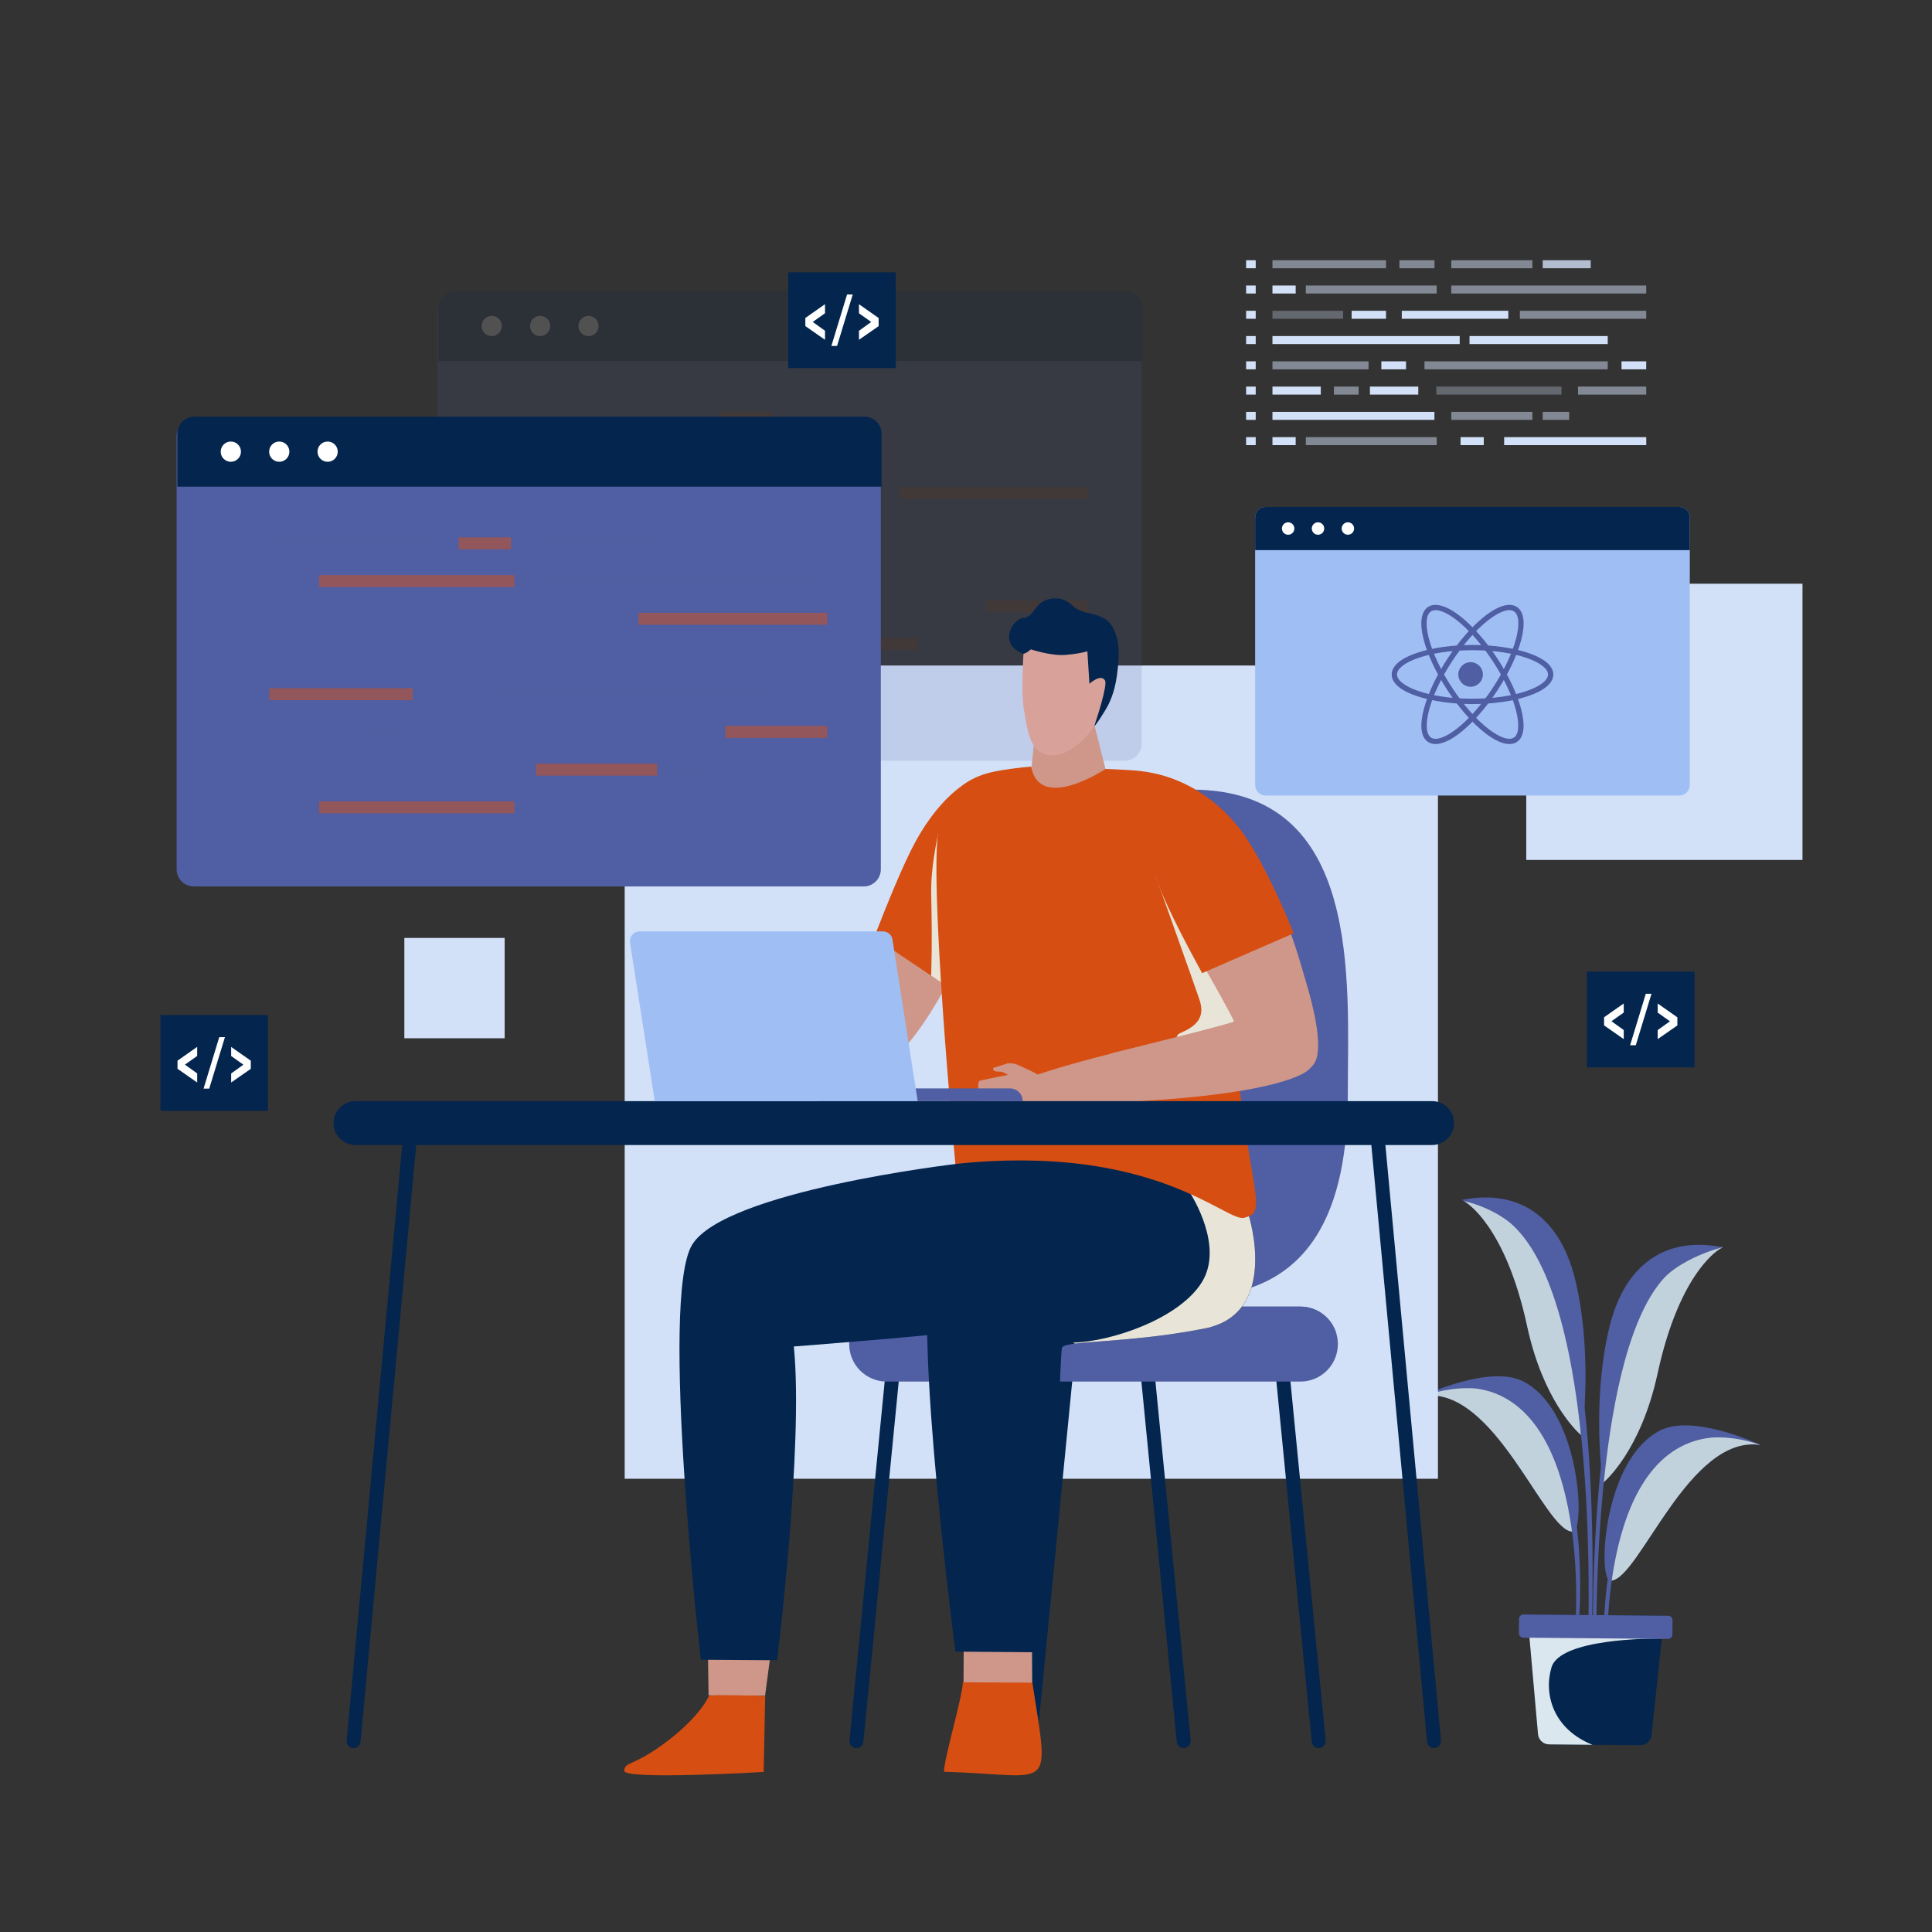 <svg xmlns="http://www.w3.org/2000/svg" enable-background="new 0 0 500 500" viewBox="0 0 500 500"><rect x="0" y="0" width="500" height="500" fill="#333333" stroke="none"/><path fill="#505ea3" d="M407.82,395.69c-0.2,0.41-0.44,0.64-0.69,0.66c-0.08,0-0.14,0.02-0.23,0.02
							c-7.21-0.16-19.89-37.29-38.16-35.16c-0.2,0.02-0.39,0.05-0.59,0.06c0,0,17.37-8.27,26.13-3.74
							C407.86,364.57,409.98,391.18,407.82,395.69z"/><path fill="#c2d2dc" d="M407.82,395.69c-0.2,0.41-0.44,0.64-0.69,0.66c-0.08,0-0.14,0.02-0.23,0.02
						c-7.21-0.16-19.89-37.29-38.16-35.16c0,0,20.15-7.99,29.63,8.36C404.38,379.95,406.82,389.85,407.82,395.69z"/><path fill="#505ea3" d="M408.25,418.8c-0.01,0-0.02,0-0.03,0c-0.24-0.01-0.43-0.23-0.41-0.47c0.04-0.58,3.21-55.02-25.89-59.02
								c-0.24-0.03-0.03-1.24,0-1.48c0.03-0.24,1.14,0,1.39,0.04c29.92,4.11,25.42,59.92,25.38,60.51
								C408.68,418.62,408.48,418.8,408.25,418.8z"/><path fill="#505ea3" d="M455.62,373.96c0,0-0.02,0-0.06-0.02c-18.46-2.8-31.29,34.62-38.56,35.1c-0.13,0.02-0.23,0.02-0.33,0
							c-0.14-0.02-0.27-0.08-0.38-0.2c-2.63-2.66-0.92-31.27,13.26-38.6C438.05,365.85,454.68,373.51,455.62,373.96z"/><path fill="#c2d2dc" d="M455.56,373.95c-18.46-2.8-31.29,34.62-38.56,35.1c-0.13,0.02-0.23,0.02-0.33,0
						c-0.14-0.02-0.27-0.08-0.38-0.2c1.25-6.47,3.54-19.64,11.18-29.02C437.76,367.21,454.35,373.52,455.56,373.95z"/><path fill="#505ea3" d="M415.56,431.5c-0.23,0-0.43-0.18-0.44-0.42c-0.04-0.59-3.47-55.85,26.45-59.97
								c0.26-0.04,0.84,0.04,0.87,0.28c0.03,0.24,0.02,0.69-0.22,0.73c-29.11,4-26.25,58.32-26.22,58.9
								c0.02,0.24-0.17,0.46-0.41,0.47C415.58,431.5,415.57,431.5,415.56,431.5z"/><path fill="#505ea3" d="M409.45,371.38v0.05c-0.02,0.13-0.03,0.17-0.03,0.17s-0.08-0.06-0.23-0.19
							c-1.49-1.31-9.91-9.44-13.96-28.24c-5.63-26-15.68-31.96-16.31-32.3c-0.02-0.02-0.03-0.02-0.03-0.02l-0.58-0.3
							c0.2-0.05,0.39-0.08,0.58-0.11c14.04-2.6,24.67,4.22,28.72,20.53C412.09,349.07,409.75,369.07,409.45,371.38z"/><path fill="#c2d2dc" d="M409.18,371.41c-1.49-1.31-9.91-9.44-13.96-28.24c-5.63-26-15.68-31.96-16.31-32.3
						c0.94,0.16,19.57,3.88,24.66,25.36C407.4,352.46,408.75,365.61,409.18,371.41z"/><path fill="#505ea3" d="M411.34,428.84L411.34,428.84c-0.25,0-0.44-0.2-0.44-0.44l0.01-0.32c0.33-10.78,3.06-98.36-22.84-113.59
								c-0.21-0.12,0.75-1.19,0.98-1.11c26.22,9.53,23.29,97.04,22.75,114.72l-0.01,0.29C411.78,428.64,411.59,428.84,411.34,428.84
								z"/><path fill="#505ea3" d="M445.89,322.81l-0.13,0.06l-0.48,0.23c0,0-10.49,5.47-16.31,32.33c-4.36,20.15-13.74,28.05-14.2,28.39
							c-0.02-0.06-0.05-0.28-0.08-0.64c0,0,0,0,0-0.02c-0.45-3.75-2.39-22.7,1.88-39.95c4.1-16.49,14.95-23.28,29.22-20.42H445.89z"/><path fill="#c2d2dc" d="M445.8,322.81c0,0,0,0.02-0.03,0.06l-0.48,0.23c0,0-10.49,5.47-16.31,32.33
						c-4.36,20.15-13.74,28.05-14.2,28.39c-0.02-0.06-0.05-0.28-0.08-0.64c0,0,0,0,0-0.02c2.94-26.21,7.6-39.2,11.8-47.25
						C431.71,325.98,445.8,322.81,445.8,322.81z"/><path fill="#505ea3" d="M412.65,429.88c-0.24,0-0.44-0.2-0.44-0.44c-0.18-28.89,1.19-94.03,22.99-103.61
								c0.23-0.1,1.19-1.31,1.28-1.09c0.1,0.23,0.16,1.63-0.07,1.73c-21.32,9.37-23.5,74.24-23.32,102.96
								C413.1,429.68,412.9,429.88,412.65,429.88C412.65,429.88,412.65,429.88,412.65,429.88z"/><path fill="#03254e" d="M395.29,417.84l0.27,3.17l2.46,27.75c0.12,1.51,1.37,2.68,2.89,2.69l23.57,0.21
					c1.53,0.01,2.79-1.13,2.94-2.64l2.65-24.96l0-0.05l0.62-5.86L395.29,417.84z"/><path fill="#dbe7ee" d="M395.57,421.01l2.46,27.75c0.12,1.51,1.37,2.68,2.89,2.69l11.22,0.1c-10.19-4.06-12.68-13.11-10.61-20.05
					c2.25-7.51,26.02-7.47,28.55-7.45c0.13,0,0.22,0,0.22,0l-0.22-0.05l-22.54-4.74L395.57,421.01z"/><path fill="#505ea3" d="M394.24,423.83l37.41,0.33c0.64,0.01,1.16-0.51,1.17-1.15l0.03-3.69c0.01-0.64-0.51-1.16-1.15-1.17
						l-37.41-0.33c-0.64-0.01-1.16,0.51-1.17,1.15l-0.03,3.69C393.09,423.3,393.6,423.83,394.24,423.83z"/><rect width="210.47" height="210.47" x="161.68" y="172.23" fill="#d2e1f7" transform="rotate(180 266.91 277.467)"/><g opacity=".15"><path fill="#505ea3" d="M117.66,196.88h173.39c2.44,0,4.43-1.98,4.43-4.43V80.32c0-2.44-1.98-4.43-4.43-4.43H117.66
						c-2.44,0-4.43,1.98-4.43,4.43v112.14C113.23,194.9,115.22,196.88,117.66,196.88z"/><path fill="#03254e" d="M113.43,93.42h182.24V79.74c0-2.44-1.98-4.43-4.43-4.43H117.85c-2.44,0-4.43,1.98-4.43,4.43V93.42z"/><circle cx="152.31" cy="84.37" r="2.62" fill="#fff"/><circle cx="139.79" cy="84.37" r="2.62" fill="#fff"/><circle cx="127.26" cy="84.37" r="2.62" fill="#fff"/><rect width="43.87" height="3.1" x="137.19" y="106.54" fill="#505ea3" opacity=".5"/><rect width="13.54" height="3.1" x="186.23" y="106.54" fill="#d64e12" opacity=".5"/><rect width="3.71" height="3.1" x="127.01" y="106.54" fill="#505ea3"/><rect width="18.55" height="3.1" x="241.58" y="106.54" fill="#505ea3" opacity=".8"/><rect width="31.33" height="3.1" x="206.26" y="106.54" fill="#505ea3" opacity=".5"/><polygon fill="#505ea3" points="188.9 165.11 186.23 165.11 137.19 165.11 137.19 168.21 186.23 168.21 188.9 168.21 199.76 168.21 199.76 165.11"/><rect width="3.71" height="3.1" x="127.01" y="165.11" fill="#505ea3"/><rect width="10.23" height="3.1" x="241.58" y="165.11" fill="#505ea3" opacity=".5"/><rect width="31.33" height="3.1" x="206.26" y="165.11" fill="#d64e12" opacity=".5"/><rect width="8.97" height="3.1" x="137.19" y="116.3" fill="#505ea3"/><rect width="50.56" height="3.1" x="150.08" y="116.3" fill="#d64e12" opacity=".5"/><rect width="3.71" height="3.1" x="127.01" y="116.3" fill="#505ea3"/><rect width="75.31" height="3.1" x="206.26" y="116.3" fill="#505ea3" opacity=".5"/><rect width="8.97" height="3.1" x="137.19" y="174.87" fill="#505ea3"/><rect width="8.97" height="3.1" x="209.84" y="174.87" fill="#505ea3"/><rect width="50.56" height="3.1" x="150.08" y="174.87" fill="#d64e12" opacity=".5"/><rect width="3.71" height="3.1" x="127.01" y="174.87" fill="#505ea3"/><rect width="54.89" height="3.1" x="226.68" y="174.87" fill="#505ea3"/><g><rect width="27.29" height="3.1" x="137.19" y="126.06" fill="#505ea3" opacity=".3"/><rect width="13.29" height="3.1" x="167.78" y="126.06" fill="#505ea3"/><rect width="3.71" height="3.1" x="127.01" y="126.06" fill="#505ea3"/><rect width="41.15" height="3.1" x="187.14" y="126.06" fill="#505ea3"/><rect width="48.81" height="3.1" x="232.76" y="126.06" fill="#d64e12" opacity=".5"/></g><g><rect width="72.33" height="3.1" x="137.19" y="135.83" fill="#505ea3"/><rect width="3.71" height="3.1" x="127.01" y="135.83" fill="#505ea3"/><rect width="53.39" height="3.1" x="213.31" y="135.83" fill="#505ea3"/></g><g><rect width="37.13" height="3.1" x="137.19" y="145.59" fill="#d64e12" opacity=".5"/><rect width="3.71" height="3.1" x="127.01" y="145.59" fill="#505ea3"/><rect width="70.78" height="3.1" x="195.92" y="145.59" fill="#505ea3" opacity=".5"/><rect width="9.54" height="3.1" x="272.03" y="145.59" fill="#505ea3"/><rect width="9.54" height="3.1" x="179.25" y="145.59" fill="#505ea3"/></g><g><rect width="18.67" height="3.1" x="137.19" y="155.35" fill="#505ea3"/><rect width="18.67" height="3.1" x="174.84" y="155.35" fill="#505ea3"/><rect width="3.71" height="3.1" x="127.01" y="155.35" fill="#505ea3"/><rect width="48.37" height="3.1" x="200.47" y="155.35" fill="#505ea3" opacity=".3"/><rect width="26.36" height="3.1" x="255.21" y="155.35" fill="#d64e12" opacity=".5"/><rect width="9.54" height="3.1" x="160.93" y="155.35" fill="#505ea3" opacity=".5"/></g></g><rect width="25.96" height="25.96" x="104.65" y="242.74" fill="#d2e1f7" transform="rotate(180 117.627 255.72)"/><rect width="71.49" height="71.49" x="394.99" y="151.07" fill="#d2e1f7" transform="rotate(180 430.736 186.813)"/><path fill="#ce9789" d="M266.86,199.33c0,0,5.69,11.57,6.07,11.31c0.4-0.25,13.22-11.44,13.22-11.44l-4.26-16.84l-3.8,0l-9.75,3.1
				L266.86,199.33z"/><path fill="#ce9789" d="M250.81,204.43c-13.78,0.55-38.33,71.2-28.74,72.56C235,285.96,273.11,208,250.81,204.43z"/><path fill="#03254e" d="M341.45,452.39L341.45,452.39c1-0.09,1.73-0.98,1.63-1.98l-10.19-103.83c-0.1-0.99-0.98-1.71-1.97-1.62l0,0
					c-1,0.09-1.73,0.98-1.63,1.98l10.19,103.83C339.58,451.75,340.46,452.48,341.45,452.39z"/><path fill="#03254e" d="M306.51,452.39L306.51,452.39c1-0.09,1.73-0.98,1.63-1.98l-10.19-103.83c-0.1-0.99-0.98-1.71-1.97-1.62l0,0
					c-1,0.09-1.73,0.98-1.63,1.98l10.19,103.83C304.64,451.75,305.52,452.48,306.51,452.39z"/><path fill="#03254e" d="M221.47,452.39L221.47,452.39c-1-0.09-1.73-0.98-1.63-1.98l10.19-103.83c0.1-0.99,0.98-1.71,1.97-1.62h0
					c1,0.09,1.73,0.98,1.63,1.98l-10.19,103.83C223.34,451.75,222.46,452.48,221.47,452.39z"/><path fill="#03254e" d="M266.37,452.39L266.37,452.39c-1-0.09-1.73-0.98-1.63-1.98l10.19-103.83c0.1-0.99,0.98-1.71,1.97-1.62l0,0
					c1,0.09,1.73,0.98,1.63,1.98l-10.19,103.83C268.24,451.75,267.36,452.48,266.37,452.39z"/><path fill="#505ea3" d="M219.77,347.84c0,5.36,4.35,9.71,9.71,9.71h107.05c2.67,0,5.11-1.08,6.87-2.84
						c1.75-1.76,2.84-4.2,2.84-6.87c0-0.9-0.12-1.78-0.37-2.6c-1.12-4.09-4.88-7.09-9.34-7.09H229.48c-2.67,0-5.11,1.08-6.87,2.84
						c-1.17,1.17-2.03,2.62-2.47,4.25C219.89,346.06,219.77,346.94,219.77,347.84z"/><path fill="#505ea3" d="M220.14,345.24c1.12,4.09,4.88,7.09,9.34,7.09h107.05c2.67,0,5.11-1.08,6.87-2.84
						c1.17-1.17,2.03-2.62,2.47-4.25c-1.12-4.09-4.88-7.09-9.34-7.09H229.48c-2.67,0-5.11,1.08-6.87,2.84
						C221.44,342.15,220.58,343.6,220.14,345.24z"/><path fill="#505ea3" d="M348.81,283.04c0,29.01-8.77,52.52-40.39,52.52c-30.07,0-40.39-23.51-40.39-52.52s-2.53-78.68,40.39-78.68
						C352.74,204.36,348.81,254.04,348.81,283.04z"/><path fill="#505ea3" d="M342.81,283.04c0,29.01-8.77,52.52-40.39,52.52c-30.07,0-40.39-23.51-40.39-52.52s-2.53-78.68,40.39-78.68
						C346.74,204.36,342.81,254.04,342.81,283.04z"/><path fill="#ce9789" d="M281.74,316.4c3.88,16.87-13.88,12.68-28.41,13.11c-23.04-0.13-66.17,10.58-71.49,2.7
				c-13.08-21.32,87.23-35.47,92.67-30.03C277.01,304.75,279.7,310.93,281.74,316.4z"/><path fill="#ce9789" d="M183.78,322.61c16.9-11.91,14.84,87.38,10.16,109.95c-4.68,22.57-9.3-11.67-12.29-47.82
					C178.67,348.59,177.13,327.29,183.78,322.61z"/><polygon fill="#ce9789" points="199.55 427.15 198 438.86 183.38 438.76 183.19 426.76"/><path fill="#d64e12" d="M183.44,438.96c0,0-2.05,5.03-10.74,11.65c-8.69,6.62-10.97,5.19-11.17,7.65
					c-0.2,2.47,36.11,0.32,36.11,0.32l0.39-19.67C198.02,438.91,183.44,438.43,183.44,438.96z"/><path fill="#03254e" d="M181.37,429.54l19.74,0.13c0,0,6.91-55.65,4.33-81.2c0,0,31.67-2.39,55.98-5.09
				c2.4-0.26,4.72-0.53,6.94-0.81c2.92-0.36,5.66-0.71,8.12-1.07c23.23-3.36,35.81-4.13,30.78-31.74c0,0-7.42-3.72-15.63-7.8
				c-0.9-0.45-1.82-0.9-2.74-1.37h-0.01c-8.93-4.46-17.89-8.9-18.52-9.16c-1.29-0.51-23.09,9.82-23.09,9.82s-59.63,6.96-68.14,20.89
				C170.61,336.08,181.37,429.54,181.37,429.54z"/><polygon fill="#ce9789" points="249.42 424.45 249.36 435.54 267.13 435.67 267.09 425.89"/><path fill="#d64e12" d="M249.19,435.38c-0.23,4.38-4.8,19.36-4.9,23.16c28.25,0.72,27.45,6.4,22.89-23.07L249.19,435.38z"/><path fill="#03254e" d="M247.26,427.44l21.73,0.17c5.16-36.39,5.11-77.07,5.89-78.88c0.19-0.45,1.36-0.74,3.32-0.99h0.01
				c5.9-0.73,18.87-1.01,33.56-3.92c19.62-3.87,11.37-29.41,11.37-29.41l-15.21-5.76l-13.39-8.02c0,0-49.61,11.97-53.47,26.94
				C236.49,345.27,247.26,427.44,247.26,427.44z"/><path fill="#e8e4d8" d="M277.7,347.46l0.49,0.27h0.01c5.9-0.73,18.87-1.01,33.56-3.92c19.62-3.87,11.37-29.41,11.37-29.41
				l-15.21-5.76c0.75,1.15,8.79,14,3.15,23.14C305.19,341.37,287.38,347.27,277.7,347.46z"/><path fill="#d64e12" d="M251.91,201.63l-0.12,17.36l-0.26,34.25c0,0-0.27,0.44-0.75,1.23c-0.12,0.19-0.25,0.41-0.4,0.64
				c-0.44,0.7-0.99,1.59-1.62,2.63l-7.76-5.22l-14.77-9.94c3.78-9.75,7.69-19.17,10.46-24.31
				C244.04,204.59,251.91,201.63,251.91,201.63z"/><path fill="#e8e4d8" d="M251.78,218.99l-0.26,34.25c0,0-0.27,0.44-0.75,1.23c-0.12,0.19-0.25,0.4-0.4,0.64
				c-0.44,0.7-0.99,1.59-1.62,2.63l-7.76-5.22c0.27-9.65,0.12-13.94,0-21.44c-0.14-7.94,2.45-18.22,2.45-18.22
				S247.64,215.93,251.78,218.99z"/><path fill="#d64e12" d="M266.86,198.39c-2.6,0.18-7.42,0.84-9.57,1.3c-7.12,1.53-11.79,5.07-14.17,13.79
				c-3.1,11.36,4.13,87.75,4.13,87.75c51.49-5.42,70.07,15.1,74.71,13.94c4.65-1.16,3.48-3.1,0.39-22.07
				c-3.1-18.97-6.74-70.34-9.29-81.3c-2.3-9.9-13.79-12.07-20.46-12.48c-2.86-0.18-6.45-0.32-6.45-0.32S269.06,210.36,266.86,198.39
				z"/><path fill="#e8e4d8" d="M298.94,226.33c0,0,10.31,28.88,11.47,32.36c1.16,3.48,0.52,6.32-4.65,8.52s8.13,6.19,8.39,5.42
				s17.42-15.74,16.39-16.65C329.51,255.07,298.94,226.33,298.94,226.33z"/><path fill="#ce9789" d="M303.53,207.3c-9.19,10.29,24.51,77.06,32.16,71.11C351.12,275.36,321.61,193.76,303.53,207.3z"/><path fill="#ce9789" d="M333.62,241.4c0,0,11.1,27.87,6.32,34.07c-4.77,6.19-50.58,10.07-50.58,10.07l-1.94-12.9
				c0,0,31.81-7.81,31.91-8.29c0.1-0.48-7.74-14.23-7.74-14.23L333.62,241.4z"/><path fill="#d8a29a" d="M265.07,166.42l11.46-4.92l9.34,7.93c0,0-0.02,2.51-0.22,5.71c0.86,0.67,1.79,1.48,1.77,1.76
				c-0.04,0.48-2.71,7.79-3.02,7.89c-1.39,5.54-7.84,10.79-11.99,10.72c-6.03-0.09-6.49-6.66-7.41-11.82
				C264.06,178.54,265.07,166.42,265.07,166.42z"/><path fill="#03254e" d="M286.76,182.54c1.36-2.72,2.31-5.76,2.72-11.84c0.27-3.99-0.59-8.81-3.66-10.6
				c-3.07-1.79-5.88-1.13-8.11-3.26c-2.23-2.12-4.7-2.46-7.28-1.44s-3.13,4.5-5.63,4.56c-2.5,0.06-6.7,6.39-0.17,9.18
				c0.67,0.29,2.17-1.09,2.17-1.09s5.17,1.75,8.94,1.44c3.77-0.31,5.67-0.94,5.67-0.94l0.53,8.41c0,0,3-2.75,4.05-0.82
				c0.64,1.18-2,9.42-2.7,11.49C282.83,188.97,286.06,183.93,286.76,182.54z"/><path fill="#ce9789" d="M340.89,272.32c-0.03,2.2-1.39,4.2-3.3,5.3c-14.94,8.6-81.06,9.68-79.2,5.04
						C258.29,279.1,341.11,255.74,340.89,272.32z"/><path fill="#ce9789" d="M267.89,278.65l0.68-0.58l-1.81-0.94l-0.01,0l-3.21-1.48c-0.83-0.37-1.72-0.55-2.63-0.49l-3.82,1.2
						c0,0-0.58,1.09,1.69,0.98c0.59-0.03,1.42,0.43,2.08,0.85l-2.22,0.41l-4.96,1.04c-1.37,0.35,0.08,6.72,2.72,7.12l1.39,0.3
						c1.96,0.12,3.45,0.58,5.3-0.08l4.88-2.21L267.89,278.65z"/><path fill="#d64e12" d="M311.11,251.85c0,0,0,0,0-0.01c-4.7-8.57-10.61-19.92-12.17-25.5c0,0-10.32-21.22-2.65-24.72
				c1.03-0.47,3.19-1.22,4.25-0.96c7.86,1.91,16.06,7.58,21.58,15.58c3.69,5.32,8.6,15.07,12.67,25.27c0,0,0.01,0.01,0.01,0.03
				L311.11,251.85z"/><path fill="#03254e" d="M371.29,452.39L371.29,452.39c0.99-0.09,1.72-0.97,1.63-1.97l-14.44-154.69c-0.09-0.99-0.97-1.72-1.97-1.63
				l0,0c-0.99,0.09-1.72,0.97-1.63,1.97l14.44,154.69C369.41,451.75,370.29,452.48,371.29,452.39z"/><path fill="#03254e" d="M91.34,452.39L91.34,452.39c-0.99-0.09-1.72-0.97-1.63-1.97l14.44-154.69c0.09-0.99,0.97-1.72,1.97-1.63h0
					c0.99,0.09,1.72,0.97,1.63,1.97L93.3,450.76C93.21,451.75,92.33,452.48,91.34,452.39z"/><path fill="#03254e" d="M92,296.33h278.62c3.14,0,5.68-2.54,5.68-5.68l0,0c0-3.14-2.54-5.68-5.68-5.68H92
				c-3.14,0-5.68,2.54-5.68,5.68l0,0C86.32,293.79,88.87,296.33,92,296.33z"/><g><path fill="#505ea3" d="M264.68,284.98h-53.04v-3.3h49.73C263.2,281.67,264.68,283.15,264.68,284.98L264.68,284.98z"/><path fill="#9fbff4" d="M169.45,284.98h68.05l-6.53-41.83c-0.19-1.21-1.23-2.11-2.46-2.11H165.5c-1.53,0-2.7,1.36-2.46,2.87
					L169.45,284.98z"/></g><g><path fill="#505ea3" d="M50.14,229.41h173.39c2.44,0,4.43-1.98,4.43-4.43V112.85c0-2.44-1.98-4.43-4.43-4.43H50.14
						c-2.44,0-4.43,1.98-4.43,4.43v112.14C45.71,227.43,47.7,229.41,50.14,229.41z"/><path fill="#03254e" d="M45.91,125.95h182.24v-13.68c0-2.44-1.98-4.43-4.43-4.43H50.33c-2.44,0-4.43,1.98-4.43,4.43V125.95z"/><circle cx="84.79" cy="116.89" r="2.62" fill="#fff"/><circle cx="72.27" cy="116.89" r="2.62" fill="#fff"/><circle cx="59.74" cy="116.89" r="2.62" fill="#fff"/><rect width="43.87" height="3.1" x="69.67" y="139.07" fill="#505ea3" opacity=".5"/><rect width="13.54" height="3.1" x="118.71" y="139.07" fill="#d64e12" opacity=".5"/><rect width="3.71" height="3.1" x="59.49" y="139.07" fill="#505ea3"/><rect width="18.55" height="3.1" x="174.06" y="139.07" fill="#505ea3" opacity=".8"/><rect width="31.33" height="3.1" x="138.74" y="139.07" fill="#505ea3" opacity=".5"/><polygon fill="#505ea3" points="121.38 197.63 118.71 197.63 69.67 197.63 69.67 200.73 118.71 200.73 121.38 200.73 132.24 200.73 132.24 197.63"/><rect width="3.71" height="3.1" x="59.49" y="197.63" fill="#505ea3"/><rect width="10.23" height="3.1" x="174.06" y="197.63" fill="#505ea3" opacity=".5"/><rect width="31.33" height="3.1" x="138.74" y="197.63" fill="#d64e12" opacity=".5"/><rect width="8.97" height="3.1" x="69.67" y="148.83" fill="#505ea3"/><rect width="50.56" height="3.1" x="82.56" y="148.83" fill="#d64e12" opacity=".5"/><rect width="3.71" height="3.1" x="59.49" y="148.83" fill="#505ea3"/><rect width="75.31" height="3.1" x="138.74" y="148.83" fill="#505ea3" opacity=".5"/><rect width="8.97" height="3.1" x="69.67" y="207.39" fill="#505ea3"/><rect width="8.97" height="3.1" x="142.32" y="207.39" fill="#505ea3"/><rect width="50.56" height="3.1" x="82.56" y="207.39" fill="#d64e12" opacity=".5"/><rect width="3.71" height="3.1" x="59.49" y="207.39" fill="#505ea3"/><rect width="54.89" height="3.1" x="159.16" y="207.39" fill="#505ea3"/><g><rect width="27.29" height="3.1" x="69.67" y="158.59" fill="#505ea3" opacity=".3"/><rect width="13.29" height="3.1" x="100.26" y="158.59" fill="#505ea3"/><rect width="3.71" height="3.1" x="59.49" y="158.59" fill="#505ea3"/><rect width="41.15" height="3.1" x="119.62" y="158.59" fill="#505ea3"/><rect width="48.81" height="3.1" x="165.24" y="158.59" fill="#d64e12" opacity=".5"/></g><g><rect width="72.33" height="3.1" x="69.67" y="168.35" fill="#505ea3"/><rect width="3.71" height="3.1" x="59.49" y="168.35" fill="#505ea3"/><rect width="53.39" height="3.1" x="145.79" y="168.35" fill="#505ea3"/></g><g><rect width="37.13" height="3.1" x="69.67" y="178.11" fill="#d64e12" opacity=".5"/><rect width="3.71" height="3.1" x="59.49" y="178.11" fill="#505ea3"/><rect width="70.78" height="3.1" x="128.4" y="178.11" fill="#505ea3" opacity=".5"/><rect width="9.54" height="3.1" x="204.51" y="178.11" fill="#505ea3"/><rect width="9.54" height="3.1" x="111.73" y="178.11" fill="#505ea3"/></g><g><rect width="18.67" height="3.1" x="69.67" y="187.87" fill="#505ea3"/><rect width="18.67" height="3.1" x="107.32" y="187.87" fill="#505ea3"/><rect width="3.71" height="3.1" x="59.49" y="187.87" fill="#505ea3"/><rect width="48.37" height="3.1" x="132.95" y="187.87" fill="#505ea3" opacity=".3"/><rect width="26.36" height="3.1" x="187.69" y="187.87" fill="#d64e12" opacity=".5"/><rect width="9.54" height="3.1" x="93.41" y="187.87" fill="#505ea3" opacity=".5"/></g></g><g><path fill="#9fbff4" d="M327.56,205.88h107.03c1.51,0,2.73-1.22,2.73-2.73v-69.22c0-1.51-1.22-2.73-2.73-2.73H327.56
						c-1.51,0-2.73,1.22-2.73,2.73v69.22C324.83,204.65,326.05,205.88,327.56,205.88z"/><path fill="#03254e" d="M324.83,142.37h112.49v-8.45c0-1.51-1.22-2.73-2.73-2.73H327.56c-1.51,0-2.73,1.22-2.73,2.73V142.37z"/><circle cx="348.83" cy="136.78" r="1.61" fill="#fff"/><circle cx="341.1" cy="136.78" r="1.61" fill="#fff"/><circle cx="333.37" cy="136.78" r="1.61" fill="#fff"/><path fill="#505ea3" d="M390.64,192.56c-1.69,0-3.83-0.95-6.24-2.81c-3.26-2.51-6.71-6.42-9.72-10.99
							c-3.01-4.58-5.23-9.29-6.25-13.28c-1.08-4.22-0.67-7.2,1.15-8.4c1.82-1.2,4.72-0.39,8.17,2.27c3.26,2.51,6.71,6.42,9.72,10.99
							c5.65,8.59,9.1,19.04,5.1,21.68C392.02,192.38,391.37,192.56,390.64,192.56z M371.54,157.91c-0.47,0-0.88,0.11-1.21,0.32
							c-1.27,0.84-1.48,3.36-0.57,6.91c0.98,3.84,3.14,8.41,6.06,12.86c2.93,4.45,6.27,8.24,9.41,10.66
							c2.91,2.24,5.31,3.05,6.58,2.21c2.48-1.63,0.84-10.16-5.49-19.78c-2.93-4.45-6.27-8.24-9.41-10.66
							C374.76,158.78,372.88,157.91,371.54,157.91z"/><path fill="#505ea3" d="M371.51,192.56c-0.73,0-1.38-0.18-1.93-0.54c-4-2.63-0.55-13.09,5.1-21.68
							c3.01-4.58,6.46-8.48,9.72-10.99c3.45-2.66,6.35-3.47,8.17-2.27c1.82,1.2,2.23,4.18,1.15,8.4c-1.02,3.99-3.24,8.7-6.25,13.28
							c-3.01,4.58-6.46,8.48-9.72,10.99C375.34,191.61,373.2,192.56,371.51,192.56z M390.61,157.91c-1.34,0-3.22,0.87-5.37,2.53
							c-3.14,2.42-6.48,6.21-9.41,10.66c-6.33,9.62-7.97,18.14-5.49,19.78c1.27,0.84,3.67,0.03,6.58-2.21
							c3.14-2.42,6.48-6.21,9.41-10.66c2.93-4.45,5.08-9.02,6.06-12.86c0.91-3.56,0.7-6.08-0.57-6.91
							C391.49,158.01,391.08,157.91,390.61,157.91z"/><path fill="#505ea3" d="M381.08,182.21c-10.28,0-20.91-2.86-20.91-7.65s10.63-7.65,20.91-7.65c10.28,0,20.91,2.86,20.91,7.65
							S391.36,182.21,381.08,182.21z M381.08,168.27c-11.52,0-19.54,3.31-19.54,6.28s8.03,6.28,19.54,6.28s19.54-3.31,19.54-6.28
							S392.59,168.27,381.08,168.27z"/><circle cx="380.59" cy="174.55" r="3.18" fill="#505ea3"/></g><g><rect width="29.39" height="2.07" x="329.31" y="67.35" fill="#d2e1f7" opacity=".5"/><rect width="9.07" height="2.07" x="362.17" y="67.35" fill="#d2e1f7" opacity=".5"/><rect width="2.49" height="2.07" x="322.49" y="67.35" fill="#d2e1f7"/><rect width="12.43" height="2.07" x="399.25" y="67.35" fill="#d2e1f7" opacity=".8"/><rect width="20.99" height="2.07" x="375.59" y="67.35" fill="#d2e1f7" opacity=".5"/><polygon fill="#d2e1f7" points="363.96 106.59 362.17 106.59 329.31 106.59 329.31 108.66 362.17 108.66 363.96 108.66 371.23 108.66 371.23 106.59"/><rect width="2.49" height="2.07" x="322.49" y="106.59" fill="#d2e1f7"/><rect width="6.85" height="2.07" x="399.25" y="106.59" fill="#d2e1f7" opacity=".5"/><rect width="20.99" height="2.07" x="375.59" y="106.59" fill="#d2e1f7" opacity=".5"/><rect width="6.01" height="2.07" x="329.31" y="73.89" fill="#d2e1f7"/><rect width="33.87" height="2.07" x="337.95" y="73.89" fill="#d2e1f7" opacity=".5"/><rect width="2.49" height="2.07" x="322.49" y="73.89" fill="#d2e1f7"/><rect width="50.45" height="2.07" x="375.59" y="73.89" fill="#d2e1f7" opacity=".5"/><rect width="6.01" height="2.07" x="329.31" y="113.13" fill="#d2e1f7"/><rect width="6.01" height="2.07" x="377.99" y="113.13" fill="#d2e1f7"/><rect width="33.87" height="2.07" x="337.95" y="113.13" fill="#d2e1f7" opacity=".5"/><rect width="2.49" height="2.07" x="322.49" y="113.13" fill="#d2e1f7"/><rect width="36.78" height="2.07" x="389.27" y="113.13" fill="#d2e1f7"/><g><rect width="18.28" height="2.07" x="329.31" y="80.43" fill="#d2e1f7" opacity=".3"/><rect width="8.9" height="2.07" x="349.8" y="80.43" fill="#d2e1f7"/><rect width="2.49" height="2.07" x="322.49" y="80.43" fill="#d2e1f7"/><rect width="27.57" height="2.07" x="362.78" y="80.43" fill="#d2e1f7"/><rect width="32.7" height="2.07" x="393.34" y="80.43" fill="#d2e1f7" opacity=".5"/></g><g><rect width="48.46" height="2.07" x="329.31" y="86.97" fill="#d2e1f7"/><rect width="2.49" height="2.07" x="322.49" y="86.97" fill="#d2e1f7"/><rect width="35.77" height="2.07" x="380.31" y="86.97" fill="#d2e1f7"/></g><g><rect width="24.87" height="2.07" x="329.31" y="93.51" fill="#d2e1f7" opacity=".5"/><rect width="2.49" height="2.07" x="322.49" y="93.51" fill="#d2e1f7"/><rect width="47.42" height="2.07" x="368.66" y="93.51" fill="#d2e1f7" opacity=".5"/><rect width="6.39" height="2.07" x="419.65" y="93.51" fill="#d2e1f7"/><rect width="6.39" height="2.07" x="357.49" y="93.51" fill="#d2e1f7"/></g><g><rect width="12.51" height="2.07" x="329.31" y="100.05" fill="#d2e1f7"/><rect width="12.51" height="2.07" x="354.54" y="100.05" fill="#d2e1f7"/><rect width="2.49" height="2.07" x="322.49" y="100.05" fill="#d2e1f7"/><rect width="32.4" height="2.07" x="371.71" y="100.05" fill="#d2e1f7" opacity=".3"/><rect width="17.66" height="2.07" x="408.38" y="100.05" fill="#d2e1f7" opacity=".5"/><rect width="6.39" height="2.07" x="345.22" y="100.05" fill="#d2e1f7" opacity=".5"/></g></g><g><rect width="27.82" height="24.78" x="204" y="70.48" fill="#03254e"/><path fill="#fff" d="M213.51,87.94l-5.09-3.55v-2.1l5.09-3.57v2.35l-3.17,2.25l3.17,2.27V87.94z"/><path fill="#fff" d="M215.16,89.53l4.06-13.32h1.47l-4.06,13.32H215.16z"/><path fill="#fff" d="M222.3,87.94V85.6l3.17-2.27l-3.17-2.25v-2.35l5.09,3.57v2.1L222.3,87.94z"/></g><g><rect width="27.82" height="24.78" x="41.52" y="262.69" fill="#03254e"/><path fill="#fff" d="M51.03,280.15l-5.09-3.55v-2.1l5.09-3.57v2.35l-3.17,2.25l3.17,2.27V280.15z"/><path fill="#fff" d="M52.68,281.74l4.06-13.32h1.47l-4.06,13.32H52.68z"/><path fill="#fff" d="M59.82,280.15v-2.34l3.17-2.27l-3.17-2.25v-2.35l5.09,3.57v2.1L59.82,280.15z"/></g><g><rect width="27.82" height="24.78" x="410.7" y="251.46" fill="#03254e"/><path fill="#fff" d="M420.22,268.92l-5.09-3.55v-2.1l5.09-3.57v2.35l-3.17,2.25l3.17,2.27V268.92z"/><path fill="#fff" d="M421.87,270.51l4.06-13.32h1.47l-4.06,13.32H421.87z"/><path fill="#fff" d="M429.01,268.92v-2.34l3.17-2.27l-3.17-2.25v-2.35l5.09,3.57v2.1L429.01,268.92z"/></g><path fill="#d64e12" d="M308.67,252.92c0.21-0.1,0.47-0.21,0.77-0.34L308.67,252.92z"/></svg>